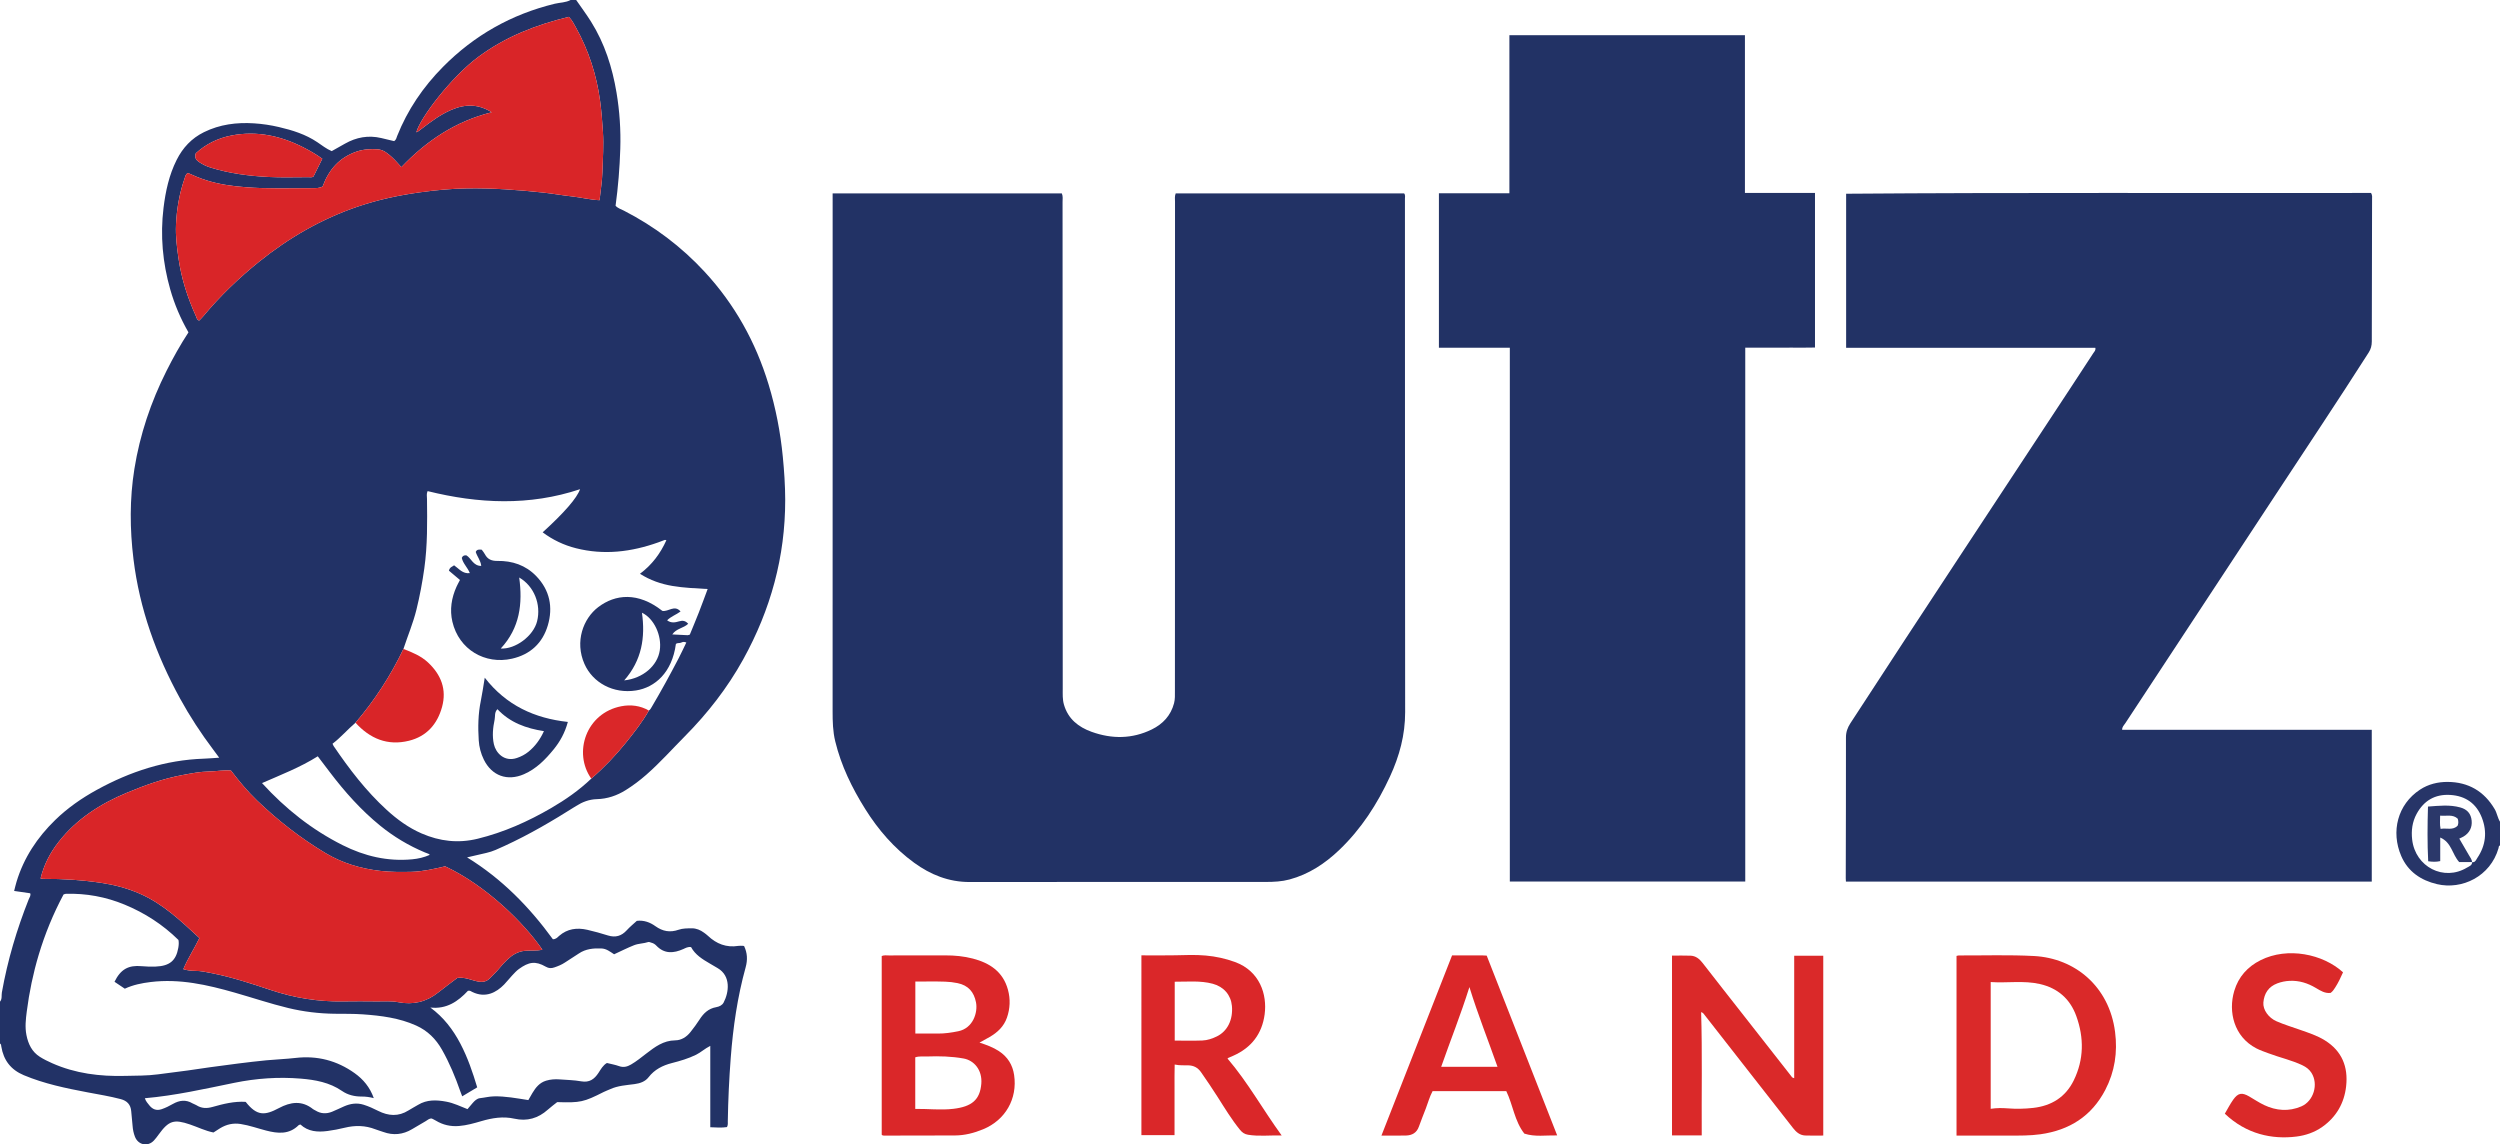<?xml version="1.0" encoding="iso-8859-1"?>
<!-- Generator: Adobe Illustrator 27.0.0, SVG Export Plug-In . SVG Version: 6.00 Build 0)  -->
<svg version="1.1" id="Layer_1" xmlns="http://www.w3.org/2000/svg" xmlns:xlink="http://www.w3.org/1999/xlink" x="0px" y="0px"
	 viewBox="0 0 1792 820.297" style="enable-background:new 0 0 1792 820.297;" xml:space="preserve">
<g>
	<path style="fill:#223266;" d="M413,0c3.577,5.187,7.349,10.25,10.693,15.583c9.766,15.578,15.21,32.767,18.225,50.774
		c2.232,13.332,3.124,26.794,2.706,40.298c-0.422,13.632-1.533,27.227-3.381,40.837c1.635,1.818,3.941,2.458,5.973,3.502
		c21.836,11.216,41.182,25.788,57.826,43.78c21.579,23.325,36.674,50.445,45.892,80.836c5.128,16.906,8.477,34.159,10.184,51.753
		c0.998,10.287,1.708,20.592,1.722,30.911c0.052,40.778-10.429,78.807-30.137,114.417c-11.29,20.4-25.462,38.584-41.826,55.106
		c-9.142,9.23-17.8,18.942-27.594,27.528c-4.647,4.074-9.543,7.758-14.781,11.031c-6.344,3.965-13.186,6.268-20.667,6.472
		c-5.49,0.15-10.282,1.996-14.909,4.92c-16.581,10.479-33.461,20.447-51.329,28.631c-4.228,1.936-8.391,4.001-12.988,4.995
		c-4.365,0.944-8.703,2.01-13.808,3.198c24.984,15.36,44.719,35.613,61.509,58.675c2.194,0.059,3.289-1.375,4.472-2.406
		c5.94-5.174,12.824-6.017,20.147-4.372c5.008,1.125,9.958,2.555,14.864,4.074c5.364,1.66,9.693,0.425,13.462-3.727
		c2.225-2.451,4.841-4.546,7.233-6.756c5.08-0.591,9.451,1.063,13.259,3.79c5.254,3.764,10.531,4.754,16.733,2.572
		c2.899-1.019,6.246-0.974,9.395-1.012c3.225-0.039,6.165,1.221,8.775,3.141c0.939,0.69,1.893,1.378,2.736,2.177
		c6.158,5.834,13.297,8.641,21.858,7.278c1.137-0.181,2.325-0.045,3.489-0.041c0.155,0.001,0.309,0.089,0.665,0.199
		c2.288,4.858,2.595,9.763,1.083,15.214c-5.88,21.212-9.007,42.898-10.682,64.839c-1.155,15.122-1.859,30.249-2.105,45.406
		c-0.021,1.302,0.24,2.666-0.585,4.262c-3.716,0.585-7.606,0.309-11.972,0.112c0-19.436,0-38.653,0-58.328
		c-3.963,2.005-6.752,4.679-10.173,6.367c-5.55,2.739-11.415,4.436-17.374,5.967c-6.555,1.684-12.373,4.574-16.697,10.159
		c-2.423,3.129-6.131,4.396-10.057,4.917c-5.918,0.786-11.939,1.104-17.492,3.659c-1.505,0.692-3.088,1.221-4.564,1.967
		c-14.405,7.284-16.756,7.815-33.38,7.279c-2.085,1.673-4.496,3.438-6.713,5.419c-6.941,6.202-14.856,8.518-24.018,6.454
		c-8.029-1.809-15.803-0.531-23.594,1.749c-5.239,1.534-10.516,3.046-16.045,3.502c-6.047,0.499-11.554-0.767-16.699-3.898
		c-0.983-0.598-2.045-1.064-2.865-1.485c-1.917-0.065-2.982,1.133-4.248,1.861c-3.313,1.905-6.599,3.859-9.885,5.812
		c-6.557,3.897-13.409,4.596-20.596,1.981c-1.872-0.681-3.808-1.19-5.662-1.914c-7.229-2.823-14.544-2.952-22.031-1.109
		c-4.027,0.991-8.126,1.769-12.236,2.323c-7.121,0.959-13.997,0.461-19.441-4.648c-0.664,0.228-1.056,0.244-1.259,0.448
		c-6.84,6.849-14.92,6.066-23.29,3.906c-6.1-1.574-12.026-3.734-18.313-4.714c-5.434-0.847-10.194,0.291-14.743,3.042
		c-1.562,0.944-3.076,1.968-4.752,3.045c-5.815-1.153-11.197-3.84-16.829-5.753c-11.496-3.904-15.164-2.809-22.443,7.197
		c-1.076,1.479-2.168,2.967-3.414,4.299c-4.383,4.685-11.278,3.282-13.613-2.748c-0.965-2.492-1.481-5.087-1.678-7.765
		c-0.257-3.484-0.695-6.955-0.974-10.438c-0.382-4.764-2.958-7.519-7.513-8.717c-7.883-2.074-15.922-3.358-23.916-4.875
		c-15.506-2.943-30.929-6.135-45.595-12.281C7.73,766.78,2.536,759.943,0.934,750.147C0.804,749.354,0.903,748.458,0,748
		c0-10,0-20,0-30c1.662-1.959,0.95-4.429,1.344-6.642c4.085-22.977,10.685-45.214,19.305-66.881
		c0.504-1.267,1.612-2.529,1.005-4.177c-3.801-0.55-7.555-1.094-11.524-1.669c0.611-2.354,1.081-4.452,1.701-6.505
		c5.221-17.29,14.855-31.811,27.729-44.335c8.9-8.659,18.985-15.661,29.817-21.618c23.923-13.155,49.28-21.435,76.778-22.363
		c3.469-0.117,6.931-0.436,10.97-0.698c-1.653-2.232-2.993-4.07-4.361-5.886c-8.722-11.576-16.653-23.682-23.619-36.38
		c-17.173-31.307-29.1-64.383-33.465-100.01c-2.649-21.619-2.795-43.21,0.649-64.713c3.941-24.606,11.825-47.989,23.01-70.257
		c4.765-9.488,9.932-18.751,15.754-27.642c-5.705-9.895-10.034-20.116-13.087-30.856c-5.435-19.117-7.201-38.577-4.795-58.317
		c1.451-11.905,3.953-23.576,9.415-34.434c4.406-8.757,10.708-15.509,19.58-19.882c11.376-5.606,23.424-7.118,35.896-6.321
		c5.983,0.382,11.892,1.27,17.736,2.635c9.748,2.278,19.198,5.213,27.635,10.891c3.279,2.207,6.405,4.736,10.3,6.386
		c3.158-1.776,6.341-3.555,9.513-5.353c8.14-4.613,16.754-6.175,25.94-4.031c3.182,0.743,6.356,1.521,9.299,2.227
		c1.529-0.999,1.666-2.448,2.138-3.64c7.47-18.834,18.644-35.213,32.848-49.565c22.421-22.656,49.12-37.732,80.121-45.27
		C401.415,1.775,405.461,1.927,409,0C410.333,0,411.667,0,413,0z M254.817,518.049c-5.698,4.83-10.542,10.565-16.473,15.072
		c0.347,0.732,0.496,1.192,0.757,1.576c11.223,16.523,23.311,32.345,38.12,45.869c7.485,6.835,15.62,12.78,25.02,16.858
		c12.993,5.637,26.239,7.184,40.145,3.783c18.735-4.582,36.119-12.362,52.672-21.987c10.293-5.985,20.1-12.811,28.764-21.103
		c9.084-7.828,17.356-16.458,24.855-25.796c5.902-7.349,11.757-14.76,16.43-22.999c1.031-0.635,1.514-1.664,2.11-2.673
		c6.731-11.4,13.093-23.005,19.2-34.748c1.939-3.728,3.694-7.551,5.543-11.352c-1.569-0.715-2.703-0.419-3.754,0.092
		c-1.196,0.582-2.715-0.066-3.737,1.001c-2.727,20.474-14.99,31.116-28.565,33.269c-16.278,2.582-31.008-5.535-36.953-18.972
		c-7.116-16.084-0.858-32.609,9.866-40.765c12.132-9.227,28.461-11.091,45.969,2.711c4.309,0.786,8.727-4.635,13.038,0.427
		c-3.165,2.319-6.831,3.529-9.629,6.326c2.907,2.185,5.81,1.558,8.692,0.711c2.422-0.712,4.5-0.442,6.413,1.782
		c-3.349,3.202-8.598,3.359-11.396,7.629c3.937,0.204,7.424,0.401,10.914,0.546c0.468,0.019,0.946-0.229,1.643-0.412
		c2.139-5.235,4.376-10.531,6.47-15.882c2.143-5.476,4.145-11.007,6.315-16.797c-8.743-0.528-17.04-0.818-25.231-2.21
		c-8.161-1.388-15.859-4-23.288-8.719c8.64-6.468,14.652-14.548,18.944-24.078c-0.575-0.097-0.926-0.271-1.185-0.18
		c-1.55,0.544-3.068,1.178-4.615,1.729c-19.284,6.879-38.918,9.307-59.024,4.203c-8.647-2.195-16.629-5.952-23.861-11.396
		c15.414-14.024,24.641-24.6,26.79-30.912c-36.421,12.136-72.836,10.401-109.283,1.361c-0.886,1.943-0.444,3.795-0.424,5.588
		c0.189,16.638,0.395,33.253-1.924,49.819c-1.399,9.998-3.255,19.864-5.668,29.657c-2.368,9.614-6.235,18.71-9.3,28.08
		C280.057,484.302,268.607,501.936,254.817,518.049z M440.192,684.032c-2.95-1.927-5.528-4.031-9.097-4.175
		c-5.732-0.232-11.231,0.268-16.165,3.596c-3.296,2.223-6.7,4.284-10.005,6.494c-2.362,1.579-4.939,2.606-7.61,3.51
		c-2.157,0.73-3.938,0.716-6.081-0.521c-7.526-4.342-12.26-3.388-19.215,1.599c-1.874,1.344-3.451,3.131-5.045,4.828
		c-1.937,2.062-3.658,4.329-5.63,6.355c-5.567,5.721-13.373,9.933-22.813,5.316c-0.85-0.416-1.665-1.181-3.123-0.826
		c-7.041,7.577-15.303,13.307-26.927,11.994c9.466,6.926,16.236,15.808,21.537,25.909c5.222,9.952,8.815,20.513,12.045,31.299
		c-3.683,2.205-7.159,4.285-10.745,6.432c-0.504-1.308-0.95-2.375-1.329-3.465c-3.581-10.319-7.759-20.371-13.148-29.899
		c-4.373-7.731-10.324-13.67-18.53-17.367c-12.143-5.47-25.081-7.076-38.128-8.017c-6.803-0.491-13.655-0.336-20.485-0.431
		c-11.15-0.155-22.151-1.475-32.994-4.091c-12.974-3.13-25.619-7.4-38.441-11.056c-19.659-5.604-39.448-10.132-60.198-7.607
		c-6.466,0.787-12.678,2.035-18.593,4.795c-2.477-1.663-4.946-3.321-7.388-4.961c4.419-8.993,9.974-12.063,19.523-11.173
		c3.308,0.309,6.662,0.406,9.981,0.272c9.994-0.404,14.592-4.225,16.211-13.372c0.342-1.933,0.498-3.94,0.124-5.693
		c-11.322-11.129-24.241-19.417-38.612-25.353c-13.468-5.563-27.566-8.179-42.177-7.724c-0.624,0.019-1.238,0.384-1.601,0.504
		c-7.445,13.969-13.303,28.275-17.773,43.179c-3.998,13.331-6.807,26.9-8.569,40.671c-0.711,5.556-1.36,11.181-0.236,16.868
		c1.28,6.477,3.945,12.014,9.602,15.609c2.76,1.754,5.74,3.208,8.768,4.557c16.718,7.446,34.357,9.586,52.407,9.118
		c7.802-0.203,15.611-0.043,23.416-1.095c7.054-0.951,14.133-1.785,21.19-2.753c5.413-0.742,10.81-1.603,16.222-2.352
		c6.727-0.93,13.457-1.846,20.197-2.68c6.747-0.834,13.498-1.658,20.264-2.304c6.948-0.663,13.942-0.887,20.871-1.69
		c15.55-1.804,29.655,1.881,42.314,10.914c6.152,4.39,10.938,10.045,13.726,17.896c-3.074-0.776-5.851-1.14-8.661-1.128
		c-5.078,0.02-9.911-1.106-14.104-3.997c-8.929-6.156-19.221-7.993-29.584-8.852c-15.954-1.322-31.882-0.21-47.588,3.002
		c-21.194,4.334-42.298,9.147-64.155,11.052c0.68,2.186,2.063,3.679,3.267,5.162c2.244,2.766,5.02,3.962,8.777,2.69
		c2.852-0.966,5.461-2.298,8.035-3.756c4.638-2.627,9.284-3.284,14.078-0.416c0.845,0.505,1.862,0.732,2.688,1.261
		c3.703,2.374,7.421,2.511,11.698,1.297c7.75-2.198,15.623-4.154,23.722-3.634c8.129,10.354,13.799,9.801,23.79,4.482
		c8.439-4.492,16.523-5.631,24.52,0.746c0.508,0.405,1.165,0.615,1.723,0.964c3.808,2.383,7.816,2.532,11.886,0.896
		c2.906-1.169,5.71-2.59,8.584-3.843c4.527-1.975,9.094-2.731,14.014-1.198c3.663,1.141,7.08,2.716,10.478,4.428
		c7.273,3.664,14.52,4.213,21.705-0.329c2.237-1.414,4.601-2.626,6.865-3.999c6.396-3.878,13.216-3.584,20.218-2.291
		c5.387,0.994,10.248,3.443,15.219,5.356c1.337-1.578,2.5-2.977,3.692-4.35c1.44-1.658,3.129-3.281,5.283-3.51
		c3.292-0.351,6.485-1.199,9.855-1.284c8.347-0.209,16.449,1.395,24.787,2.66c0.971-1.693,1.927-3.424,2.944-5.118
		c2.35-3.912,5.106-7.358,9.742-8.771c3.217-0.981,6.487-1.188,9.801-0.931c5.132,0.398,10.329,0.472,15.372,1.381
		c5.887,1.061,9.451-1.52,12.423-6.069c1.695-2.594,3.207-5.433,6.036-7.073c3.017,0.758,5.973,1.262,8.751,2.261
		c3.154,1.134,5.825,0.402,8.529-1.163c3.9-2.257,7.359-5.113,10.914-7.841c6.195-4.753,12.282-9.398,20.799-9.489
		c4.306-0.046,8.116-2.373,10.977-6.031c2.256-2.884,4.466-5.795,6.422-8.873c2.873-4.523,6.44-7.912,11.949-8.88
		c2.155-0.379,4.278-1.326,5.329-3.331c3.83-7.304,5.362-19.013-4.297-24.658c-1.859-1.086-3.708-2.19-5.57-3.27
		c-5.327-3.089-10.529-6.32-13.472-11.78c-2.251-0.405-3.923,0.648-5.498,1.349c-7.057,3.139-13.62,3.672-19.456-2.464
		c-0.914-0.96-2.06-1.69-3.389-2.028c-0.793-0.202-1.71-0.723-2.371-0.501c-3.304,1.109-6.839,0.968-10.141,2.267
		C449.733,679.417,445.173,681.745,440.192,684.032z M319.071,620.994c-8.177,1.879-16.11,3.749-24.246,3.94
		c-7.468,0.175-14.921,0.175-22.419-0.695c-13.877-1.609-27.041-5.573-38.892-12.628c-17.88-10.646-34.267-23.441-49.328-37.875
		c-6.86-6.574-12.857-13.886-18.639-21.407c-5.314-0.478-10.419,0.593-15.562,0.667c-6.482,0.093-12.857,1.371-19.201,2.553
		c-13.718,2.556-26.794,7.271-39.634,12.604c-19.131,7.946-36.214,18.805-49.17,35.378c-6.085,7.784-10.53,16.351-12.908,26.164
		c0.841,0.12,1.484,0.295,2.126,0.29c13.983-0.101,27.879,0.809,41.724,2.9c9.392,1.419,18.43,3.867,27.124,7.631
		c16.814,7.279,29.754,19.734,42.891,31.885c-3.707,7.654-8.307,14.577-11.523,22.297c2.811,0.901,5.595,1.205,8.425,1.209
		c4.173,0.007,8.222,0.918,12.281,1.728c14.3,2.853,28.122,7.409,41.915,12.009c16.829,5.612,34.026,8.488,51.777,8.158
		c8.162-0.152,16.331-0.075,24.495-0.006c4.995,0.042,10.119-0.4,14.957,0.544c10.855,2.119,20.336-0.106,28.911-6.967
		c4.53-3.624,9.222-7.044,13.631-10.396c5.436-0.807,10.033,1.655,14.879,2.574c3.531,0.67,6.182,0.022,8.569-2.458
		c2.079-2.16,4.331-4.177,6.213-6.496c1.897-2.337,3.903-4.553,6.071-6.618c3.526-3.358,7.297-5.856,12.519-6.427
		c4.177-0.457,8.45,0.181,12.723-0.813C375.638,661.514,348.355,634.721,319.071,620.994z M231.225,133.741
		c-2.329,1.155-4.674,1.124-6.987,1.127c-16.148,0.022-32.29,0.613-48.44-0.697c-9.63-0.781-19.06-2.066-28.274-5.05
		c-4.502-1.458-8.848-3.289-12.87-5.139c-1.686,1.06-1.839,2.526-2.256,3.715c-3.812,10.856-5.765,22.094-6.257,33.559
		c-0.343,7.987,0.634,15.905,1.774,23.815c2.094,14.534,6.51,28.338,12.579,41.65c0.499,1.095,0.601,2.612,2.286,3.063
		c1.001-1.059,2.09-2.095,3.045-3.242c11.971-14.378,25.381-27.266,39.95-38.991c21.38-17.206,44.834-30.691,70.85-39.536
		c14.436-4.908,29.293-8.062,44.4-10.159c11.206-1.556,22.447-2.635,33.743-2.811c18.314-0.285,36.561,1.053,54.758,3.013
		c6.913,0.745,13.77,2.009,20.682,2.765c6.493,0.71,12.863,2.396,19.564,2.68c0.741-7.013,1.871-13.752,2.066-20.518
		c0.272-9.457,0.974-18.905,0.358-28.407c-0.484-7.461-1.041-14.875-2.047-22.295c-2.521-18.59-8.208-36.082-17.281-52.474
		c-1.508-2.724-2.932-5.56-5.133-7.719c-23.307,5.687-45.043,14.052-64.687,28.553c-19.311,14.254-41.865,43.758-44.629,54.202
		c1.427-0.553,2.521-1.562,3.7-2.467c6.719-5.15,13.478-10.227,21.337-13.611c10.463-4.505,19.766-4.107,29.009,1.701
		c-25.932,6.46-46.852,20.525-64.774,39.331c-2.325-2.492-4.328-4.969-6.67-7.068c-2.955-2.649-6.064-5.401-10.255-5.692
		c-5.145-0.358-10.261-0.074-15.247,1.656C243.344,112.921,235.698,121.502,231.225,133.741z M187.817,561.318
		c16.914,18.529,35.848,33.473,57.76,44.479c15.683,7.877,32.255,11.835,49.908,10.15c4.255-0.406,8.424-1.333,12.603-3.195
		c-0.458-0.375-0.643-0.607-0.884-0.708c-0.909-0.38-1.847-0.692-2.756-1.073c-11.529-4.828-22.179-11.207-31.85-19.059
		c-13.767-11.178-25.501-24.347-36.2-38.454c-2.888-3.808-5.785-7.61-8.619-11.337C215.11,550.078,201.527,555.304,187.817,561.318z
		 M231.034,113.786c-4.538-3.252-8.981-5.793-13.556-8.129c-16.232-8.286-33.248-12.041-51.394-8.568
		c-9.935,1.901-18.703,6.302-25.76,12.814c-1.014,3.169,0.299,4.812,2.19,6.112c2.598,1.785,5.386,3.163,8.433,4.106
		c13.53,4.19,27.463,6.023,41.52,6.736c9.462,0.48,18.965,0.158,28.45,0.15c1.29-0.001,2.668,0.343,3.78-0.473
		C226.79,122.322,228.845,118.19,231.034,113.786z M447.423,487.713c13.442-1.449,23.858-10.501,25.505-21.517
		c1.593-10.654-4.155-22.936-12.775-26.997C462.635,456.882,460.107,473.252,447.423,487.713z"/>
	<path style="fill:#273568;" d="M1792,606c-1.047,0.305-0.846,1.259-1.063,2.01c-5.832,20.217-26.123,29.964-44.059,25.748
		c-11.625-2.732-20.873-9.016-25.675-20.17c-7.535-17.503-2.636-36.99,13.445-47.567c6.045-3.976,12.908-5.595,19.899-5.543
		c14.758,0.109,26.084,6.668,33.65,19.525c1.68,2.855,2.053,6.206,3.803,8.997C1792,594.667,1792,600.333,1792,606z
		 M1771.946,618.044c2.377,0.281,2.956-1.832,3.865-3.184c5.991-8.909,7.065-18.545,3.28-28.514
		c-3.927-10.341-11.722-15.853-22.734-16.534c-10.893-0.673-18.918,4.035-24.121,13.582c-3.14,5.76-3.926,12.004-3.201,18.391
		c2.239,19.709,22.743,30.117,39.278,20.126c1.522-0.92,3.726-1.503,3.74-3.973L1771.946,618.044z"/>
	<path style="fill:#223265;" d="M596.827,138.62c55.125,0,109.695,0,164.29,0c0.917,2.15,0.524,4.166,0.525,6.116
		c0.05,116.314,0.072,232.629,0.125,348.943c0.002,3.812-0.219,7.633,0.87,11.406c2.959,10.254,10.362,16.086,19.827,19.489
		c14.52,5.22,29.061,5.178,43.112-1.692c7.931-3.877,13.635-9.942,15.973-18.762c0.784-2.96,0.627-5.953,0.631-8.938
		c0.035-25.996,0.032-51.992,0.034-77.987c0.008-90.819,0.011-181.637,0.038-272.456c0.001-1.949-0.37-3.957,0.485-6.117
		c54.615,0,109.192,0,163.738,0c1.012,1.245,0.583,2.628,0.584,3.9c0.041,122.647-0.001,245.293,0.148,367.94
		c0.02,16.353-4.102,31.482-10.867,46.155c-9.072,19.678-20.649,37.634-36.37,52.639c-10.202,9.737-21.791,17.425-35.652,21.152
		c-5.524,1.486-11.168,1.765-16.832,1.766c-70.822,0.017-141.644-0.047-212.465,0.058c-14.969,0.022-27.955-5.217-39.78-13.817
		c-14.324-10.418-25.715-23.582-35.082-38.542c-9.482-15.143-17.241-31.043-21.48-48.527c-1.707-7.041-1.874-14.163-1.874-21.325
		c0.005-89.819,0.013-179.637,0.019-269.456c0.002-31.995,0.003-63.99,0.005-95.984C596.827,142.76,596.827,140.939,596.827,138.62z
		"/>
	<path style="fill:#223265;" d="M1323.161,631.948c-0.06-1.068-0.129-1.715-0.127-2.362c0.066-33.664,0.185-67.329,0.147-100.993
		c-0.004-3.862,1.127-7.008,3.191-10.184c52.122-80.183,104.949-159.902,157.462-239.828c5.571-8.48,11.133-16.966,16.668-25.468
		c0.698-1.072,1.86-1.994,1.437-3.807c-59.386,0-118.823,0-178.635,0c0-36.831,0-73.392,0-110.432
		c125.507-0.979,251.052-0.326,376.282-0.561c1.023,1.813,0.718,3.175,0.715,4.482c-0.069,33.998-0.187,67.996-0.197,101.993
		c-0.001,2.953-0.664,5.439-2.255,7.932c-22.103,34.628-44.935,68.779-67.49,103.111c-35.616,54.212-71.313,108.371-106.938,162.578
		c-0.877,1.334-2.286,2.462-2.283,4.69c59.644,0,119.246,0,178.942,0c0,36.462,0,72.537,0,108.85
		C1574.421,631.948,1449.003,631.948,1323.161,631.948z"/>
	<path style="fill:#223265;" d="M1031.41,249.258c0-37.135,0-73.713,0-110.704c16.824,0,33.426,0,50.524,0
		c0-37.975,0-75.542,0-113.33c56.424,0,112.349,0,168.831,0c0,37.588,0,75.138,0,113.076c16.975,0,33.4,0,50.221,0
		c0,36.964,0,73.54,0,110.816c-5.153,0.152-10.585,0.049-16.01,0.067c-5.666,0.019-11.333,0.004-16.999,0.004
		c-5.478,0-10.955,0-16.975,0c0,127.638,0,255.005,0,382.686c-56.464,0-112.384,0-168.759,0c0-127.245,0-254.651,0-382.615
		C1065.081,249.258,1048.359,249.258,1031.41,249.258z"/>
	<path style="fill:#DA2729;" d="M702.105,747.357c5.193,1.641,9.769,3.383,13.925,6.091c6.24,4.066,9.823,9.86,10.892,17.123
		c2.508,17.043-6.271,32.303-22.188,38.877c-6.509,2.688-13.224,4.434-20.313,4.451c-16.823,0.04-33.647,0.067-50.47,0.097
		c-0.657,0.001-1.334,0.044-1.937-0.62c0-42.612,0-85.337,0-128.102c1.778-0.741,3.45-0.412,5.068-0.416
		c13.492-0.03,26.985,0.025,40.477-0.035c6.696-0.03,13.339,0.604,19.781,2.285c12.068,3.147,21.616,9.362,25.145,22.287
		c1.856,6.797,1.569,13.531-0.728,20.116c-2.186,6.267-6.759,10.565-12.398,13.812C707.092,744.628,704.789,745.867,702.105,747.357
		z M656.056,794.858c9.43-0.099,18.423,0.994,27.314-0.054c13.225-1.56,19.079-6.473,20.035-17.947
		c0.823-9.875-5.216-16.782-12.698-18.125c-8.74-1.569-17.481-1.768-26.276-1.448c-2.751,0.1-5.584-0.339-8.375,0.606
		C656.056,770.158,656.056,782.259,656.056,794.858z M656.117,740.849c5.728,0,10.87-0.035,16.011,0.01
		c5.006,0.044,9.876-0.673,14.793-1.678c10.606-2.169,14.101-13.459,12.675-20.725c-1.453-7.404-5.514-12.144-13.183-13.75
		c-2.962-0.62-5.933-0.952-8.879-1.051c-7.094-0.238-14.201-0.077-21.417-0.077C656.117,716.038,656.117,728.13,656.117,740.849z"/>
	<path style="fill:#DA2929;" d="M1402.44,685.195c0.715-0.147,1.187-0.331,1.659-0.33c17.979,0.072,35.995-0.549,53.927,0.408
		c29.165,1.557,53.839,21.66,58.055,54.396c1.886,14.643-0.216,28.518-6.999,41.552c-9.804,18.841-25.716,28.915-46.556,31.824
		c-7.465,1.042-14.93,0.946-22.412,0.956c-12.462,0.016-24.924,0.004-37.674,0.004C1402.44,771.005,1402.44,728.305,1402.44,685.195
		z M1426.932,794.792c4.378-0.649,8.233-0.619,12.026-0.323c6.172,0.481,12.289,0.372,18.427-0.322
		c13.194-1.493,23.263-7.788,29.114-19.798c7.296-14.976,7.39-30.469,1.801-46c-4.453-12.377-13.344-20.078-26.098-23
		c-11.637-2.666-23.468-0.589-35.271-1.413C1426.932,734.444,1426.932,764.35,1426.932,794.792z"/>
	<path style="fill:#DA2929;" d="M1219.804,813.839c-7.443,0-14.233,0-21.312,0c0-42.888,0-85.611,0-128.849
		c4.481,0,8.914-0.139,13.334,0.043c3.745,0.154,6.362,2.332,8.621,5.248c9.786,12.629,19.681,25.174,29.534,37.751
		c11.187,14.28,22.365,28.567,33.571,42.833c0.583,0.742,0.978,1.775,2.527,1.979c0-29.244,0-58.416,0-87.79
		c7.124,0,13.858,0,20.833,0c0,42.931,0,85.649,0,128.915c-4.433,0-8.729,0.152-13.009-0.046c-3.743-0.173-6.369-2.391-8.622-5.29
		c-10.005-12.881-20.102-25.691-30.152-38.537c-11.074-14.156-22.129-28.327-33.21-42.478c-0.6-0.766-1.078-1.708-2.549-2.139
		C1220.251,754.869,1219.617,784.13,1219.804,813.839z"/>
	<path style="fill:#DA2729;" d="M818.164,684.795c8.236,0,16.206,0.149,24.167-0.044c7.325-0.177,14.623-0.481,21.956,0.177
		c7.183,0.645,14.124,2.147,20.872,4.609c17.972,6.557,23.233,23.374,21.337,37.578c-1.857,13.909-9.475,23.853-22.385,29.596
		c-1.212,0.539-2.435,1.054-3.648,1.591c-0.146,0.065-0.263,0.194-0.594,0.448c14.511,16.925,25.259,36.449,38.832,55.147
		c-8.685-0.192-16.401,0.785-24.126-0.512c-2.433-0.409-4.131-1.542-5.719-3.498c-6-7.391-10.922-15.493-15.998-23.498
		c-3.832-6.043-7.857-11.949-11.938-17.825c-2.333-3.36-5.332-4.835-9.246-4.934c-2.988-0.075-5.99,0.194-9.664-0.57
		c-0.173,5.741-0.077,11.315-0.098,16.882c-0.02,5.498,0,10.997,0.001,16.496c0.001,5.642,0,11.285,0,17.244
		c-7.976,0-15.708,0-23.748,0C818.164,771.01,818.164,728.284,818.164,684.795z M842.04,745.9c6.872,0,13.34,0.177,19.792-0.069
		c3.653-0.139,7.185-1.343,10.489-2.975c7.584-3.746,11.608-12.011,10.711-21.847c-0.705-7.728-5.769-13.716-13.735-15.854
		c-8.927-2.396-18.017-1.41-27.257-1.46C842.04,717.97,842.04,731.733,842.04,745.9z"/>
	<path style="fill:#DA2729;" d="M1040.839,684.841c7.763,0,14.914-0.004,22.066,0.006c0.816,0.001,1.631,0.079,2.762,0.138
		c16.77,42.782,33.525,85.527,50.516,128.872c-8.128-0.171-15.847,1.214-23.534-1.288c-7.048-8.982-8.13-20.541-12.946-30.456
		c-17.714,0-35.18,0-52.813,0c-2.134,3.97-3.281,8.302-4.865,12.457c-1.654,4.339-3.419,8.638-4.967,13.015
		c-1.548,4.376-4.823,6.228-9.134,6.354c-5.643,0.165-11.295,0.041-17.703,0.041
		C1007.213,770.631,1023.964,727.894,1040.839,684.841z M1053.274,707.536c-6.239,19.852-13.634,38.302-20.233,57.152
		c13.622,0,26.803,0,40.374,0C1066.745,745.719,1059.43,727.427,1053.274,707.536z"/>
	<path style="fill:#DA2929;" d="M1679.487,696.958c-1.737,3.931-3.441,7.519-5.605,10.869c-0.896,1.388-1.785,2.806-3.299,3.886
		c-4.016,0.497-7.286-1.577-10.539-3.523c-5.849-3.499-12.082-5.474-18.942-5.119c-2.995,0.155-5.922,0.747-8.745,1.808
		c-6.323,2.376-9.406,7.219-9.971,13.676c-0.458,5.23,3.724,11.025,9.445,13.508c5.484,2.38,11.208,4.116,16.841,6.101
		c6.086,2.145,12.237,4.105,17.814,7.579c12.309,7.666,16.743,19.054,15.226,32.831c-1.331,12.092-7.009,22.066-17.128,29.199
		c-5.555,3.916-11.935,6.092-18.512,6.912c-17.425,2.173-35.901-1.697-51.315-16.394c1.94-3.285,3.719-6.826,5.988-10.018
		c3.491-4.913,6.253-5.347,11.45-2.356c3.597,2.071,7.052,4.435,10.792,6.198c8.656,4.081,17.603,4.766,26.551,0.965
		c8.907-3.784,12.508-15.996,7.28-24.132c-1.572-2.447-3.749-4.075-6.396-5.339c-7.833-3.741-16.328-5.554-24.389-8.615
		c-2.945-1.118-5.935-2.096-8.748-3.563c-16.029-8.36-20.209-26.255-15.777-41.136c3.031-10.176,9.61-17.408,18.927-22.064
		C1639.749,678.579,1665.137,683.811,1679.487,696.958z"/>
	<path style="fill:#D92528;" d="M319.071,620.994c29.285,13.726,56.567,40.52,69.709,59.744c-4.273,0.994-8.546,0.356-12.723,0.813
		c-5.222,0.571-8.993,3.069-12.519,6.427c-2.168,2.065-4.174,4.281-6.071,6.618c-1.882,2.318-4.134,4.336-6.213,6.496
		c-2.388,2.48-5.039,3.128-8.569,2.458c-4.845-0.919-9.442-3.38-14.879-2.574c-4.409,3.352-9.101,6.773-13.631,10.396
		c-8.575,6.86-18.056,9.085-28.911,6.967c-4.838-0.944-9.961-0.502-14.957-0.544c-8.165-0.069-16.333-0.146-24.495,0.006
		c-17.752,0.331-34.949-2.545-51.777-8.158c-13.792-4.6-27.615-9.156-41.915-12.009c-4.059-0.81-8.108-1.721-12.281-1.728
		c-2.83-0.005-5.614-0.308-8.425-1.209c3.216-7.72,7.816-14.643,11.523-22.297c-13.137-12.151-26.077-24.606-42.891-31.885
		c-8.693-3.764-17.731-6.212-27.124-7.631c-13.845-2.091-27.741-3.001-41.724-2.9c-0.641,0.005-1.284-0.17-2.126-0.29
		c2.377-9.814,6.823-18.381,12.908-26.164c12.956-16.573,30.04-27.432,49.17-35.378c12.84-5.333,25.916-10.048,39.634-12.604
		c6.344-1.182,12.719-2.46,19.201-2.553c5.142-0.074,10.247-1.145,15.562-0.667c5.782,7.521,11.78,14.833,18.639,21.407
		c15.062,14.434,31.449,27.229,49.328,37.875c11.851,7.056,25.014,11.019,38.892,12.628c7.497,0.869,14.951,0.87,22.419,0.695
		C302.961,624.743,310.894,622.874,319.071,620.994z"/>
	<path style="fill:#D92528;" d="M231.225,133.741c4.474-12.239,12.119-20.82,24.296-25.045c4.986-1.73,10.102-2.014,15.247-1.656
		c4.191,0.291,7.299,3.043,10.255,5.692c2.342,2.099,4.345,4.576,6.67,7.068c17.922-18.807,38.842-32.871,64.774-39.331
		c-9.242-5.808-18.545-6.206-29.009-1.701c-7.859,3.384-14.618,8.462-21.337,13.611c-1.18,0.904-2.273,1.913-3.7,2.467
		c2.763-10.444,25.318-39.947,44.629-54.202c19.644-14.5,41.38-22.866,64.687-28.553c2.201,2.159,3.625,4.995,5.133,7.719
		c9.073,16.392,14.76,33.884,17.281,52.474c1.006,7.42,1.563,14.834,2.047,22.295c0.616,9.502-0.086,18.95-0.358,28.407
		c-0.194,6.766-1.325,13.505-2.066,20.518c-6.701-0.284-13.071-1.97-19.564-2.68c-6.912-0.756-13.769-2.02-20.682-2.765
		c-18.196-1.96-36.444-3.298-54.758-3.013c-11.296,0.176-22.537,1.256-33.743,2.811c-15.107,2.097-29.965,5.251-44.4,10.159
		c-26.016,8.845-49.47,22.33-70.85,39.536c-14.569,11.725-27.979,24.613-39.95,38.991c-0.955,1.147-2.044,2.182-3.045,3.242
		c-1.685-0.45-1.787-1.968-2.286-3.063c-6.07-13.312-10.485-27.116-12.579-41.65c-1.14-7.911-2.117-15.828-1.774-23.815
		c0.492-11.465,2.446-22.703,6.257-33.559c0.417-1.189,0.57-2.655,2.256-3.715c4.022,1.849,8.368,3.68,12.87,5.139
		c9.214,2.984,18.644,4.269,28.274,5.05c16.15,1.31,32.291,0.719,48.44,0.697C226.55,134.865,228.895,134.897,231.225,133.741z"/>
	<path style="fill:#D92528;" d="M289.178,465.156c6.34,2.436,12.616,5.014,17.671,9.747c9.307,8.715,13.464,19.244,10.022,31.827
		c-3.377,12.344-11.048,21.119-23.767,24.251c-15.331,3.775-27.919-1.526-38.287-12.932
		C268.607,501.936,280.057,484.302,289.178,465.156z"/>
	<path style="fill:#D92528;" d="M231.034,113.786c-2.189,4.404-4.243,8.536-6.337,12.749c-1.112,0.816-2.489,0.472-3.78,0.473
		c-9.485,0.008-18.988,0.33-28.45-0.15c-14.057-0.713-27.99-2.546-41.52-6.736c-3.047-0.944-5.834-2.321-8.433-4.106
		c-1.892-1.3-3.204-2.943-2.19-6.112c7.057-6.513,15.825-10.913,25.76-12.814c18.146-3.472,35.162,0.282,51.394,8.568
		C222.052,107.992,226.496,110.533,231.034,113.786z"/>
	<path style="fill:#DA2729;" d="M423.821,558.116c-13.146-18.527-3.789-47.018,21.56-51.886c6.716-1.29,13.55-0.488,19.725,3.091
		c-4.674,8.239-10.528,15.65-16.43,22.999C441.178,541.658,432.906,550.288,423.821,558.116z"/>
	<path style="fill:#223366;" d="M329.699,415.733c-2.884-2.431-5.545-4.674-7.921-6.678c0.635-2.676,2.56-2.832,3.709-3.848
		c3.469,2.404,6.149,6.273,11.286,5.607c-1.545-3.995-4.917-6.838-5.766-10.913c0.546-1.255,1.339-1.987,3.242-1.841
		c3.458,1.91,4.873,7.622,10.696,7.597c-0.377-3.881-2.923-6.687-3.944-10.02c0.894-2.064,2.606-1.723,4.29-1.621
		c0.764,1.074,1.655,2.067,2.251,3.213c1.912,3.672,4.806,4.901,8.953,4.841c10.666-0.156,20.247,3.008,27.835,10.844
		c9.805,10.125,12.198,22.413,8.316,35.452c-3.745,12.58-12.487,20.786-25.627,23.774c-19.323,4.393-38.081-6.498-42.754-26.487
		c-2.01-8.596-0.653-17.097,2.992-25.17C327.863,419.14,328.601,417.857,329.699,415.733z M358.945,464.855
		c10.482,0.616,23.435-8.989,26.05-19.54c3.006-12.129-2.194-25.219-12.839-31.359C374.737,432.655,372.644,450.063,358.945,464.855
		z"/>
	<path style="fill:#223366;" d="M347.466,485.773c15.514,19.947,35.811,29.112,59.568,31.709
		c-2.087,7.795-5.636,14.134-10.226,19.752c-5.903,7.226-12.408,13.883-21.241,17.722c-11.962,5.199-23.042,1.117-28.746-10.443
		c-2.169-4.395-3.362-9.083-3.663-13.8c-0.602-9.451-0.455-18.927,1.482-28.296C345.676,497.406,346.368,492.322,347.466,485.773z
		 M356.561,508.335c-2.277,2.318-1.508,5.061-2.005,7.434c-1.223,5.832-1.854,11.761-0.529,17.732
		c1.341,6.043,7.382,12.912,16.513,9.815c3.035-1.029,5.771-2.447,8.233-4.447c4.837-3.93,8.399-8.827,11.119-14.783
		C377.252,522.117,365.669,518.055,356.561,508.335z"/>
	<path style="fill:#2B386A;" d="M1772.053,617.939c-3.145,0-6.29,0-9.298,0c-5.05-5.485-5.419-14.121-13.596-17.591
		c0,5.995,0,11.382,0,16.898c-3,0.663-5.571,0.553-8.627,0.104c-0.672-12.984-0.534-25.869-0.153-39.2
		c7.867-0.567,15.481-1.488,23.162,0.623c5.018,1.379,7.687,4.595,8.147,9.478c0.453,4.811-1.517,8.746-5.751,11.338
		c-0.833,0.51-1.758,0.868-3.123,1.529c2.396,4.107,4.73,8.03,6.98,12c0.883,1.557,2.146,2.975,2.152,4.926L1772.053,617.939z
		 M1761.719,586.868c-3.58-3.383-8.091-1.767-12.646-2.221c0.047,3.412-0.4,6.31,0.355,9.496c4.301-0.783,8.858,1.276,12.244-2.353
		C1762.307,590.102,1762.235,588.645,1761.719,586.868z"/>
</g>
</svg>
